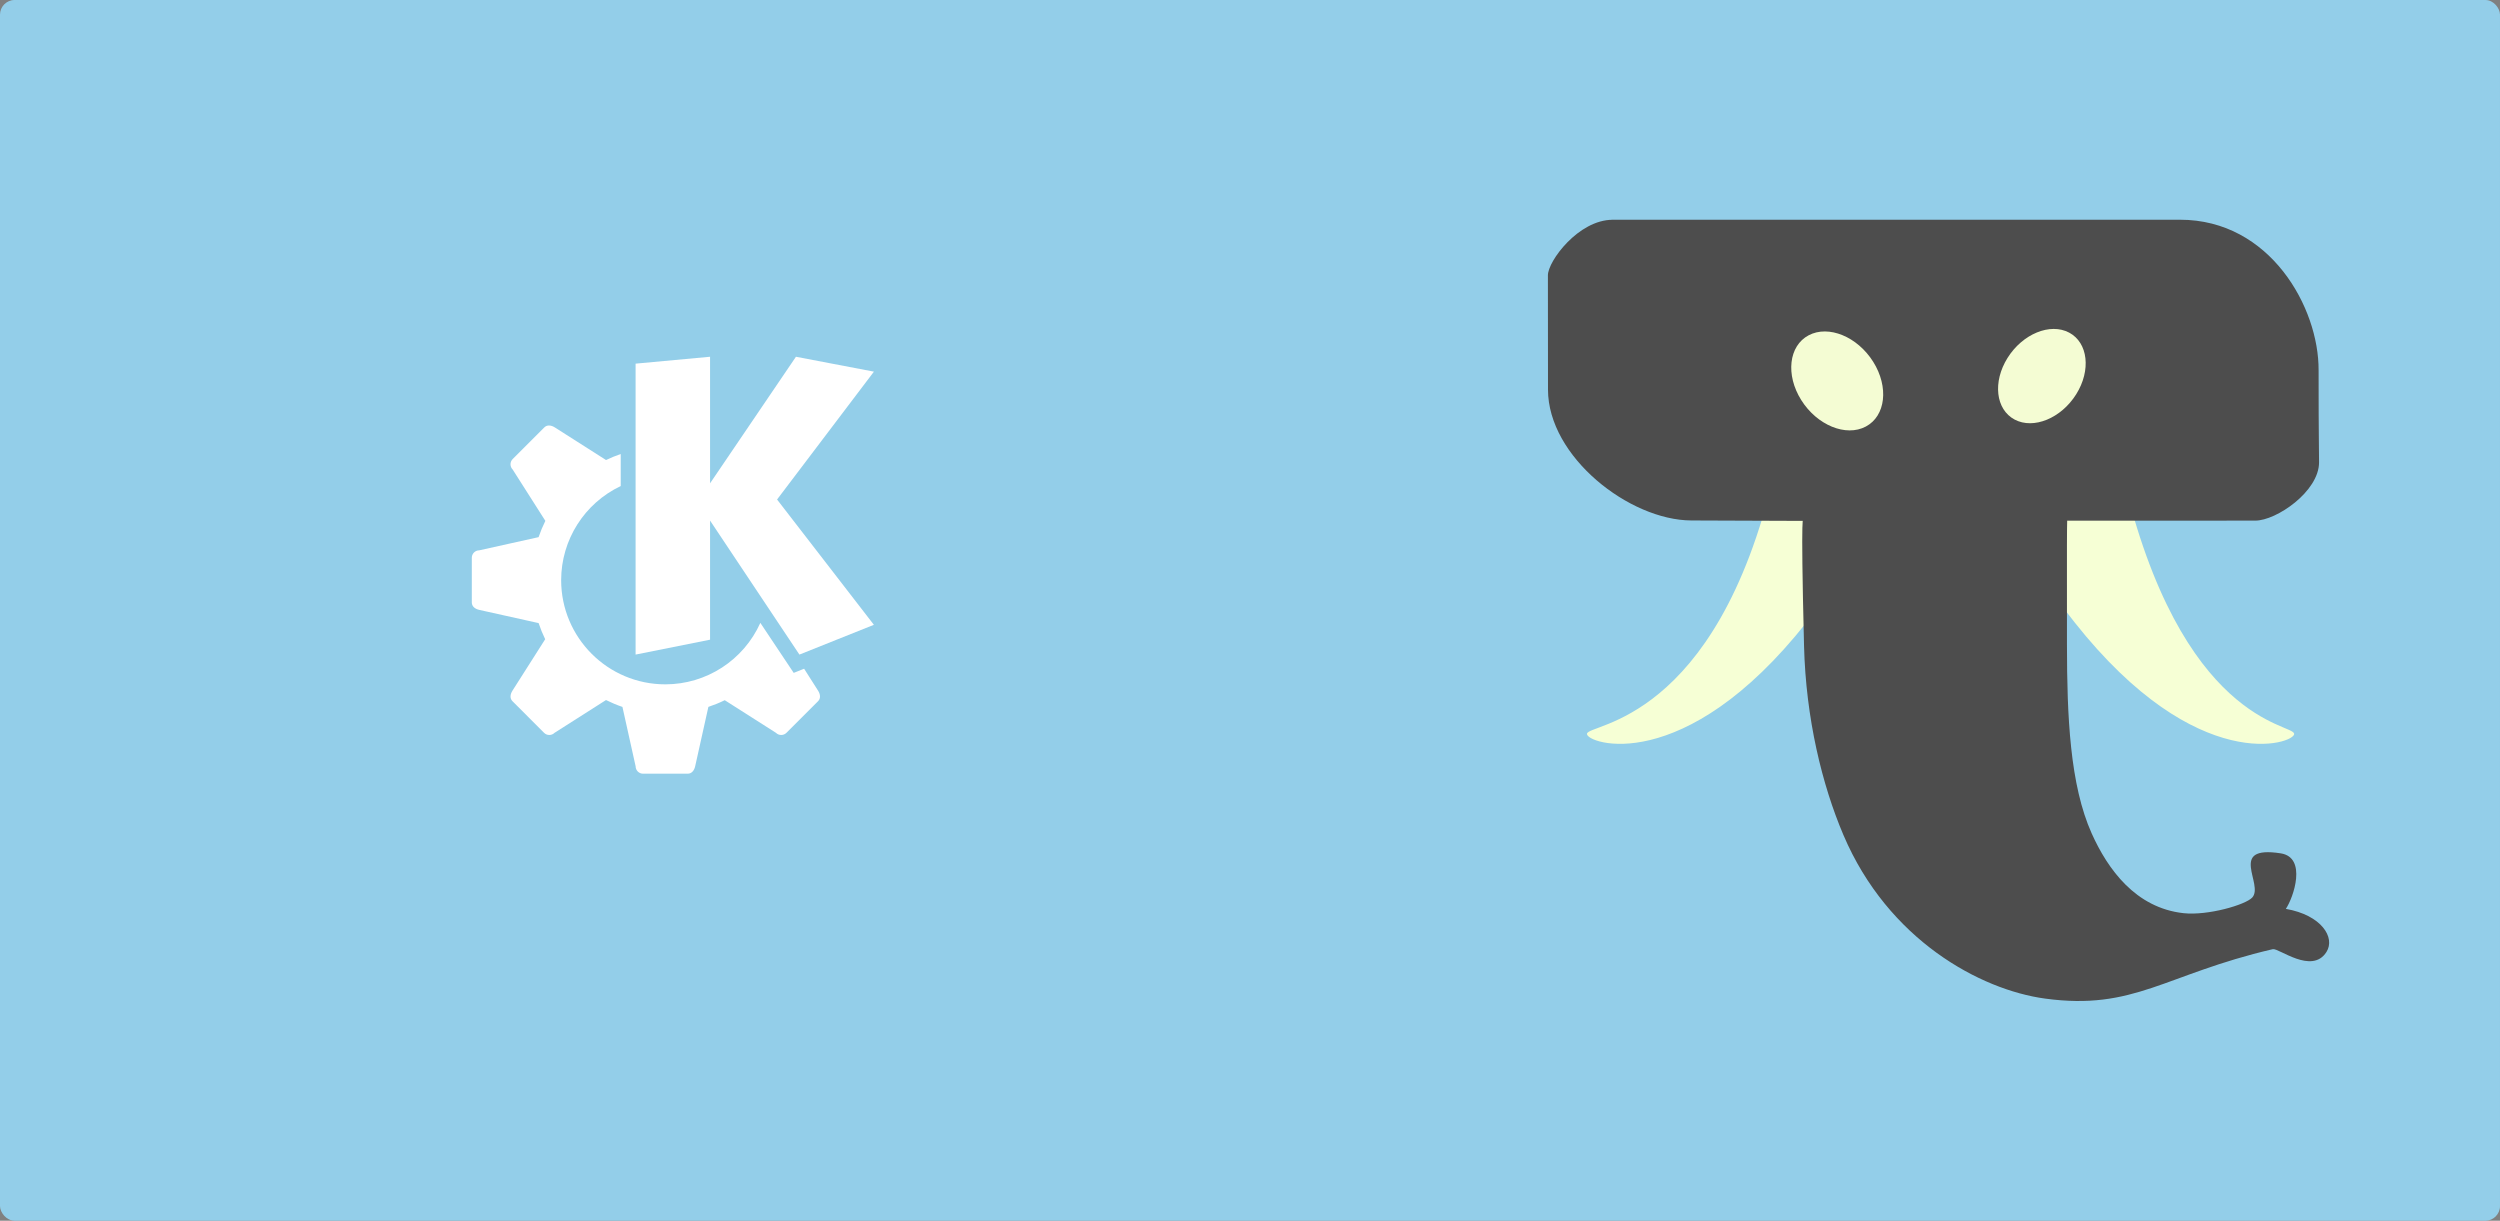 <?xml version="1.0" encoding="UTF-8"?>
<svg id="svg94" width="1024" height="500" version="1.1" viewBox="0 0 270.93 132.29" xmlns="http://www.w3.org/2000/svg">
 <rect x="0" y="0" width="270.93" height="132.29" fill="#808080" stroke="none"/>
 <rect id="rect34" y="-2.7903e-17" width="270.93" height="132.29" rx="1.58" ry="1.596" fill="#93cee9" stroke-width=".265"/>
 <g id="g1780" transform="translate(-5.327 6.408)" fill="#ffffff" stroke-width=".265">
  <path id="path1176" d="m64.863 39.705c-0.199-0.01-0.39 0.05-0.548 0.208l-3.426 3.426c-0.316 0.316-0.316 0.825 0 1.141l3.54 5.56c-0.283 0.572-0.529 1.161-0.734 1.765l-6.43 1.428c-0.447 0-0.807 0.36-0.807 0.807v4.841c0 0.447 0.371 0.71 0.807 0.807l6.433 1.431c0.199 0.598 0.437 1.182 0.712 1.749l-3.546 5.573c-0.24 0.377-0.316 0.825 0 1.141l3.423 3.426c0.316 0.316 0.825 0.316 1.141 0l5.573-3.549c0.576 0.287 1.171 0.536 1.781 0.744l1.428 6.43c0 0.447 0.36 0.807 0.807 0.807h4.841c0.447 0 0.71-0.371 0.807-0.807l1.431-6.433c0.607-0.202 1.2-0.444 1.774-0.725l5.547 3.533c0.316 0.316 0.825 0.316 1.141 0l3.426-3.426c0.316-0.316 0.24-0.764 0-1.141l-1.513-2.377-1.128 0.451-3.615-5.421c-1.822 4.051-5.849 6.659-10.291 6.663-6.239 0-11.296-5.058-11.296-11.296 5e-3 -4.359 2.517-8.325 6.455-10.193v-3.473c-0.543 0.186-1.075 0.404-1.592 0.652l-5.547-3.533c-0.189-0.12-0.394-0.199-0.593-0.208z"/>
  <path id="path1178" d="m82.277 32.254-8.069 0.747v31.529l8.069-1.614v-12.91l9.683 14.524 8.069-3.228-10.49-13.578 10.496-13.856-8.45-1.614-9.308 13.717z"/>
 </g>
 <path id="path2315" d="m192.29 51.271c-6.33 27.114-20.156 27.115-20.307 28.247-0.141 1.055 10.464 4.788 23.81-12.089 10.912-13.8 5.907-15.597 5.907-15.597z" fill="#f6ffd5" stroke-width=".265"/>
 <path id="path2317" d="m229.99 51.271c6.33 27.114 18.484 27.115 18.635 28.247 0.141 1.055-10.464 4.788-23.81-12.089-10.912-13.8-5.907-15.597-5.907-15.597z" fill="#f6ffd5" stroke-width=".265"/>
 <path id="path2319" d="m173.3 23.812h62.957c9.759 0 15.057 9.522 15.014 16.324 0 8.219 0.049 7.578 0.049 9.97 0 3.148-4.615 6.315-6.917 6.315-3.619 0-20.378 0.006-20.378 0.006-0.024 1.21-0.037 1.629-0.024 13.482 6e-3 7.707 0.316 15.158 2.69 20.434 1.728 3.84 4.741 8.053 9.951 8.62 2.62 0.285 6.707-0.906 7.434-1.691 1.31-1.415-2.725-5.7 3.095-4.793 2.868 0.447 1.382 4.797 0.55 6.017 3.855 0.675 5.396 3.101 4.399 4.676-1.569 2.477-5.177-0.458-5.814-0.309-11.74 2.742-15.002 6.672-24.683 5.355-7.005-0.953-17.004-6.344-21.848-17.73-2.312-5.434-4.071-12.63-4.267-20.504-0.399-15.984-0.061-13.534-0.061-13.534l-12.145-0.047c-6.737-0.023-15.542-6.923-15.542-14.181 0-3.495-0.01-10.886-0.01-12.387 0-1.533 3.314-6.019 7.024-6.019z" fill="#4d4d4d" stroke-width=".265"/>
 <ellipse id="ellipse2321" transform="matrix(.531 -.847 .883 .469 0 0)" cx="68.001" cy="209.71" rx="5.563" ry="4.21" fill="#f6ffd5" opacity=".98" stroke-width=".265"/>
 <ellipse id="ellipse2323" transform="matrix(-.531 -.847 -.883 .469 0 0)" cx="-130.23" cy="-147.17" rx="5.837" ry="4.418" fill="#f6ffd5" opacity=".98" stroke-width=".265"/>
</svg>
